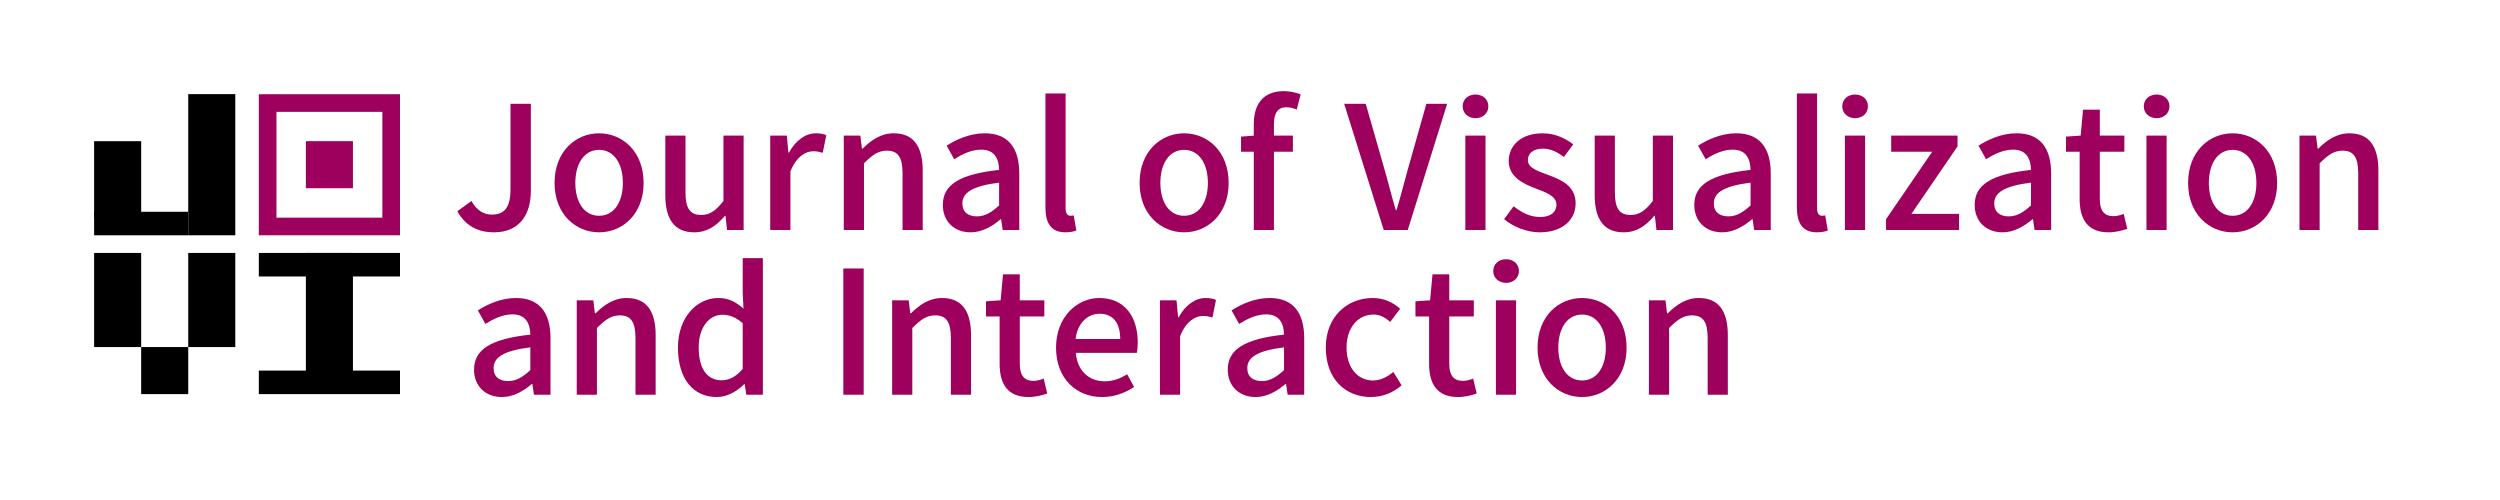 <?xml version="1.0" encoding="utf-8"?>
<!-- Generator: Adobe Illustrator 25.3.1, SVG Export Plug-In . SVG Version: 6.00 Build 0)  -->
<svg version="1.1" id="Layer_1" xmlns="http://www.w3.org/2000/svg" xmlns:xlink="http://www.w3.org/1999/xlink" x="0px" y="0px"
	 width="3825px" height="765px" viewBox="0 0 3825 765" style="enable-background:new 0 0 3825 765;" xml:space="preserve">
<style type="text/css">
	.st0{fill:#9E005D;}
</style>
<g>
	<g>
		<path class="st0" d="M585,171.15V333H423V171.15H585 M612,144.15H396V360h216V144.15L612,144.15z"/>
	</g>
</g>
<rect x="288" y="144" width="72" height="216"/>
<rect x="288" y="387" width="72" height="144"/>
<rect x="144" y="387" width="72" height="144"/>
<g>
	<rect x="468" y="216" class="st0" width="72" height="72"/>
</g>
<rect x="144" y="324" width="144" height="36"/>
<rect x="144" y="216" width="72" height="117"/>
<rect x="216" y="531" width="72" height="72"/>
<rect x="396" y="567" width="216" height="36"/>
<rect x="396" y="387" width="216" height="36"/>
<rect x="468" y="387" width="72" height="189"/>
<g>
	<path class="st0" d="M699.71,323.23l21.63-15.73c8.17,14.63,18.73,20.81,31.19,20.81c18.89,0,28.51-10.41,28.51-38.51V158.77h31.15
		v133.75c0,34.71-16.73,62.93-56.23,62.93C729.74,355.46,711.64,344.5,699.71,323.23z"/>
	<path class="st0" d="M848.48,279.85c0-48.13,32.32-75.89,68.12-75.89c35.8,0,68.12,27.76,68.12,75.89
		c0,47.85-32.32,75.61-68.12,75.61C880.8,355.46,848.48,327.7,848.48,279.85z M952.96,279.85c0-30.25-14.01-50.57-36.35-50.57
		c-22.33,0-36.35,20.32-36.35,50.57c0,30.25,14.02,50.29,36.35,50.29C938.94,330.14,952.96,310.1,952.96,279.85z"/>
	<path class="st0" d="M1017.93,298.36V207.5h30.87v86.89c0,24.76,7.24,34.51,23.98,34.51c13.36,0,22.3-6.34,34.11-21.38V207.5h30.87
		v144.42h-25.35l-2.42-21.71h-0.9c-12.92,15.28-27.05,25.25-46.83,25.25C1031.5,355.46,1017.93,334.94,1017.93,298.36z"/>
	<path class="st0" d="M1178.46,207.5h25.35l2.42,25.93h0.9c10.22-18.66,25.34-29.47,41.05-29.47c7.05,0,11.64,0.9,16.05,2.95
		l-5.46,26.87c-5.03-1.46-8.63-2.36-14.56-2.36c-11.74,0-25.84,8.17-34.88,30.94v89.56h-30.87V207.5z"/>
	<path class="st0" d="M1291,207.5h25.35l2.42,19.94h0.9c13.2-12.89,27.95-23.48,47.73-23.48c30.77,0,44.34,20.52,44.34,57.1v90.86
		h-30.87v-86.89c0-24.76-7.24-34.51-23.98-34.51c-13.36,0-22.3,6.65-35.01,19.32v102.08H1291V207.5z"/>
	<path class="st0" d="M1442.52,313.52c0-31.1,26.12-47.09,86.12-53.55c-0.34-16.5-6.55-31.01-27.37-31.01
		c-15.1,0-29.11,6.93-41.37,14.63l-11.54-20.73c15.05-9.59,35.46-18.91,58.46-18.91c35.83,0,52.69,22.61,52.69,61.47v86.49h-25.35
		l-2.42-16.4h-0.9c-13.2,11.18-28.42,19.94-45.75,19.94C1460.15,355.46,1442.52,338.97,1442.52,313.52z M1528.63,314.32v-34.89
		c-42.1,5.22-56.2,15.97-56.2,31.78c0,13.92,9.48,19.85,22.24,19.85C1507.13,331.07,1516.88,324.98,1528.63,314.32z"/>
	<path class="st0" d="M1599.51,317.35V142.96h30.87v176.15c0,8.07,3.6,11.02,7.14,11.02c1.49,0,2.67,0,5.31-0.59l3.94,23.18
		c-3.91,1.52-9.09,2.73-16.66,2.73C1607.92,355.46,1599.51,341.15,1599.51,317.35z"/>
	<path class="st0" d="M1743.59,279.85c0-48.13,32.32-75.89,68.12-75.89c35.8,0,68.12,27.76,68.12,75.89
		c0,47.85-32.32,75.61-68.12,75.61C1775.91,355.46,1743.59,327.7,1743.59,279.85z M1848.06,279.85c0-30.25-14.01-50.57-36.35-50.57
		c-22.33,0-36.35,20.32-36.35,50.57c0,30.25,14.02,50.29,36.35,50.29C1834.04,330.14,1848.06,310.1,1848.06,279.85z"/>
	<path class="st0" d="M1898.8,208.99l21.02-1.49h58.3v24.7h-79.32V208.99z M1918.27,190.06c0-29.75,13.63-50.64,46.1-50.64
		c9.93,0,19.18,2.39,25.67,5.03l-6.05,23.18c-5.28-2.33-10.87-3.51-15.87-3.51c-12.52,0-18.98,8.2-18.98,25.56v162.23h-30.87V190.06
		z"/>
	<path class="st0" d="M2056.59,158.77h32.98l28.46,99.45c6.43,22.17,10.81,40.96,17.52,63.15h1.18
		c6.71-22.19,11.24-40.97,17.52-63.15l28.14-99.45h31.77l-60.28,193.15h-36.74L2056.59,158.77z"/>
	<path class="st0" d="M2237.88,162.72c0-10.83,8.44-18.09,19.64-18.09s19.65,7.26,19.65,18.09c0,10.55-8.44,18.09-19.65,18.09
		S2237.88,173.27,2237.88,162.72z M2241.95,207.5h30.87v144.42h-30.87V207.5z"/>
	<path class="st0" d="M2301.26,335.37l14.59-19.8c12.73,10.03,25.24,16.43,40.75,16.43c16.78,0,24.82-8.27,24.82-18.92
		c0-12.99-16.09-18.77-31.68-24.67c-19.35-7.21-41.37-17.79-41.37-41.98c0-24.43,19.68-42.47,51.69-42.47
		c19.43,0,35.42,7.92,47,16.95l-14.3,19.18c-10.06-7.39-20.25-12.67-32.05-12.67c-15.69,0-23.05,7.82-23.05,17.49
		c0,12.15,14.94,16.78,30.81,22.65c19.94,7.47,42.24,16.58,42.24,43.69c0,24.37-19.31,44.21-55.02,44.21
		C2335.69,355.46,2315.2,346.92,2301.26,335.37z"/>
	<path class="st0" d="M2439.89,298.36V207.5h30.87v86.89c0,24.76,7.24,34.51,23.98,34.51c13.36,0,22.3-6.34,34.11-21.38V207.5h30.87
		v144.42h-25.35l-2.42-21.71h-0.9c-12.92,15.28-27.05,25.25-46.83,25.25C2453.46,355.46,2439.89,334.94,2439.89,298.36z"/>
	<path class="st0" d="M2592.25,313.52c0-31.1,26.12-47.09,86.12-53.55c-0.34-16.5-6.55-31.01-27.37-31.01
		c-15.1,0-29.1,6.93-41.37,14.63l-11.54-20.73c15.05-9.59,35.45-18.91,58.46-18.91c35.83,0,52.69,22.61,52.69,61.47v86.49h-25.35
		l-2.42-16.4h-0.9c-13.2,11.18-28.42,19.94-45.75,19.94C2609.89,355.46,2592.25,338.97,2592.25,313.52z M2678.37,314.32v-34.89
		c-42.1,5.22-56.2,15.97-56.2,31.78c0,13.92,9.48,19.85,22.24,19.85C2656.87,331.07,2666.62,324.98,2678.37,314.32z"/>
	<path class="st0" d="M2749.25,317.35V142.96h30.87v176.15c0,8.07,3.6,11.02,7.14,11.02c1.49,0,2.67,0,5.31-0.59l3.94,23.18
		c-3.91,1.52-9.09,2.73-16.66,2.73C2757.66,355.46,2749.25,341.15,2749.25,317.35z"/>
	<path class="st0" d="M2818.66,162.72c0-10.83,8.44-18.09,19.65-18.09c11.2,0,19.64,7.26,19.64,18.09
		c0,10.55-8.44,18.09-19.64,18.09C2827.1,180.81,2818.66,173.27,2818.66,162.72z M2822.73,207.5h30.87v144.42h-30.87V207.5z"/>
	<path class="st0" d="M2885.63,335.41l70.6-103.21h-62.71v-24.7h101.5V224l-70.6,103.21h72.93v24.7h-111.72V335.41z"/>
	<path class="st0" d="M3021.26,313.52c0-31.1,26.12-47.09,86.12-53.55c-0.34-16.5-6.55-31.01-27.37-31.01
		c-15.1,0-29.1,6.93-41.37,14.63l-11.54-20.73c15.05-9.59,35.45-18.91,58.46-18.91c35.83,0,52.69,22.61,52.69,61.47v86.49h-25.35
		l-2.42-16.4h-0.9c-13.2,11.18-28.42,19.94-45.75,19.94C3038.9,355.46,3021.26,338.97,3021.26,313.52z M3107.38,314.32v-34.89
		c-42.1,5.22-56.2,15.97-56.2,31.78c0,13.92,9.48,19.85,22.24,19.85C3085.88,331.07,3095.63,324.98,3107.38,314.32z"/>
	<path class="st0" d="M3181.86,304.51V232.2h-20.87v-23.21l22.42-1.49l3.66-39.75h25.66v39.75h37.55v24.7h-37.55v72.41
		c0,17.2,6.3,26.15,21.06,26.15c5,0,11.12-1.74,15.5-3.48l5.43,22.87c-7.95,2.64-17.88,5.31-28.65,5.31
		C3193.59,355.46,3181.86,334.9,3181.86,304.51z"/>
	<path class="st0" d="M3280,162.72c0-10.83,8.44-18.09,19.64-18.09s19.65,7.26,19.65,18.09c0,10.55-8.44,18.09-19.65,18.09
		S3280,173.27,3280,162.72z M3284.07,207.5h30.87v144.42h-30.87V207.5z"/>
	<path class="st0" d="M3347.79,279.85c0-48.13,32.32-75.89,68.12-75.89s68.12,27.76,68.12,75.89c0,47.85-32.32,75.61-68.12,75.61
		S3347.79,327.7,3347.79,279.85z M3452.26,279.85c0-30.25-14.02-50.57-36.35-50.57c-22.34,0-36.35,20.32-36.35,50.57
		c0,30.25,14.01,50.29,36.35,50.29C3438.25,330.14,3452.26,310.1,3452.26,279.85z"/>
	<path class="st0" d="M3518.18,207.5h25.35l2.42,19.94h0.9c13.2-12.89,27.95-23.48,47.73-23.48c30.77,0,44.34,20.52,44.34,57.1
		v90.86h-30.87v-86.89c0-24.76-7.24-34.51-23.98-34.51c-13.36,0-22.3,6.65-35.01,19.32v102.08h-30.87V207.5z"/>
</g>
<g>
	<g>
		<path class="st0" d="M725.3,565.53c0-31.1,26.12-47.09,86.12-53.55c-0.34-16.5-6.55-31.01-27.37-31.01
			c-15.1,0-29.11,6.93-41.37,14.63l-11.54-20.73c15.05-9.59,35.45-18.91,58.46-18.91c35.83,0,52.69,22.61,52.69,61.48v86.49h-25.35
			l-2.42-16.4h-0.9c-13.2,11.18-28.42,19.94-45.75,19.94C742.94,607.46,725.3,590.97,725.3,565.53z M811.41,566.32v-34.89
			c-42.1,5.22-56.2,15.97-56.2,31.78c0,13.92,9.48,19.85,22.24,19.85C789.91,583.07,799.67,576.98,811.41,566.32z"/>
		<path class="st0" d="M882.41,459.5h25.35l2.42,19.94h0.9c13.2-12.89,27.95-23.48,47.73-23.48c30.77,0,44.34,20.52,44.34,57.1
			v90.86h-30.87v-86.89c0-24.76-7.24-34.51-23.98-34.51c-13.36,0-22.3,6.65-35.01,19.32v102.08h-30.87V459.5z"/>
		<path class="st0" d="M1037.26,531.85c0-46.98,29.53-75.89,61.58-75.89c16.49,0,27.05,6.18,38.7,16.15l-1.21-23.76v-53.39h30.87
			v208.96h-25.35l-2.42-16.09h-0.9c-10.87,10.87-25.87,19.63-41.93,19.63C1060.57,607.46,1037.26,579.64,1037.26,531.85z
			 M1136.32,564.49v-69.95c-10.66-9.51-20.85-12.96-31.25-12.96c-19.85,0-36.04,18.95-36.04,49.95c0,32.43,12.74,50.29,34.98,50.29
			C1115.88,581.83,1125.97,576.39,1136.32,564.49z"/>
		<path class="st0" d="M1290.29,410.77h31.15v193.15h-31.15V410.77z"/>
		<path class="st0" d="M1364.96,459.5h25.35l2.42,19.94h0.9c13.2-12.89,27.95-23.48,47.73-23.48c30.77,0,44.34,20.52,44.34,57.1
			v90.86h-30.87v-86.89c0-24.76-7.24-34.51-23.98-34.51c-13.36,0-22.3,6.65-35.01,19.32v102.08h-30.87V459.5z"/>
		<path class="st0" d="M1529.42,556.51V484.2h-20.87v-23.21l22.42-1.49l3.66-39.75h25.66v39.75h37.55v24.7h-37.55v72.41
			c0,17.2,6.3,26.15,21.06,26.15c5,0,11.12-1.74,15.5-3.48l5.43,22.87c-7.95,2.64-17.88,5.31-28.65,5.31
			C1541.15,607.46,1529.42,586.91,1529.42,556.51z"/>
		<path class="st0" d="M1615.74,531.85c0-46.95,32.29-75.89,66.04-75.89c38.34,0,58.99,27.66,58.99,68.31
			c0,6.05-0.62,12.1-1.37,15.64h-93.45c2.48,27.21,19.66,43.47,44.29,43.47c12.83,0,23.67-4.07,34.29-10.81l10.64,19.46
			c-13.41,8.97-30.17,15.43-48.93,15.43C1646.82,607.46,1615.74,579.42,1615.74,531.85z M1713.93,518.62
			c0-24.36-10.88-38.59-31.53-38.59c-17.92,0-33.8,13.77-36.75,38.59H1713.93z"/>
		<path class="st0" d="M1774.71,459.5h25.35l2.42,25.93h0.9c10.21-18.66,25.34-29.47,41.05-29.47c7.04,0,11.64,0.9,16.05,2.95
			l-5.46,26.87c-5.03-1.46-8.63-2.36-14.56-2.36c-11.74,0-25.84,8.17-34.88,30.94v89.56h-30.87V459.5z"/>
		<path class="st0" d="M1878.46,565.53c0-31.1,26.12-47.09,86.12-53.55c-0.34-16.5-6.55-31.01-27.37-31.01
			c-15.1,0-29.1,6.93-41.37,14.63l-11.54-20.73c15.05-9.59,35.45-18.91,58.46-18.91c35.83,0,52.69,22.61,52.69,61.48v86.49h-25.35
			l-2.42-16.4h-0.9c-13.2,11.18-28.42,19.94-45.75,19.94C1896.1,607.46,1878.46,590.97,1878.46,565.53z M1964.57,566.32v-34.89
			c-42.1,5.22-56.2,15.97-56.2,31.78c0,13.92,9.48,19.85,22.24,19.85C1943.07,583.07,1952.83,576.98,1964.57,566.32z"/>
		<path class="st0" d="M2028.46,531.85c0-48.13,33.53-75.89,71.5-75.89c18.54,0,31.86,7.3,42.23,16.46l-15.21,20.14
			c-7.89-6.99-15.69-11.28-25.47-11.28c-24.2,0-41.28,20.32-41.28,50.57c0,30.25,16.59,50.29,40.35,50.29
			c11.9,0,22.68-5.81,31.15-13.08l12.75,20.45c-13.35,11.86-30.27,17.95-47.01,17.95C2058.39,607.46,2028.46,579.7,2028.46,531.85z"
			/>
		<path class="st0" d="M2186.52,556.51V484.2h-20.87v-23.21l22.42-1.49l3.66-39.75h25.66v39.75h37.55v24.7h-37.55v72.41
			c0,17.2,6.3,26.15,21.06,26.15c5,0,11.12-1.74,15.5-3.48l5.43,22.87c-7.95,2.64-17.88,5.31-28.65,5.31
			C2198.25,607.46,2186.52,586.91,2186.52,556.51z"/>
		<path class="st0" d="M2284.66,414.72c0-10.83,8.44-18.09,19.65-18.09c11.2,0,19.64,7.26,19.64,18.09
			c0,10.55-8.44,18.09-19.64,18.09C2293.1,432.81,2284.66,425.27,2284.66,414.72z M2288.73,459.5h30.87v144.42h-30.87V459.5z"/>
		<path class="st0" d="M2352.45,531.85c0-48.13,32.32-75.89,68.12-75.89c35.8,0,68.12,27.76,68.12,75.89
			c0,47.85-32.32,75.61-68.12,75.61C2384.77,607.46,2352.45,579.7,2352.45,531.85z M2456.92,531.85c0-30.25-14.01-50.57-36.35-50.57
			c-22.33,0-36.35,20.32-36.35,50.57c0,30.25,14.02,50.29,36.35,50.29C2442.91,582.14,2456.92,562.1,2456.92,531.85z"/>
		<path class="st0" d="M2522.84,459.5h25.35l2.42,19.94h0.9c13.2-12.89,27.95-23.48,47.73-23.48c30.77,0,44.34,20.52,44.34,57.1
			v90.86h-30.87v-86.89c0-24.76-7.24-34.51-23.98-34.51c-13.36,0-22.3,6.65-35.01,19.32v102.08h-30.87V459.5z"/>
	</g>
</g>
<g>
</g>
<g>
</g>
<g>
</g>
<g>
</g>
<g>
</g>
<g>
</g>
<g>
</g>
<g>
</g>
<g>
</g>
<g>
</g>
<g>
</g>
<g>
</g>
<g>
</g>
<g>
</g>
<g>
</g>
</svg>
